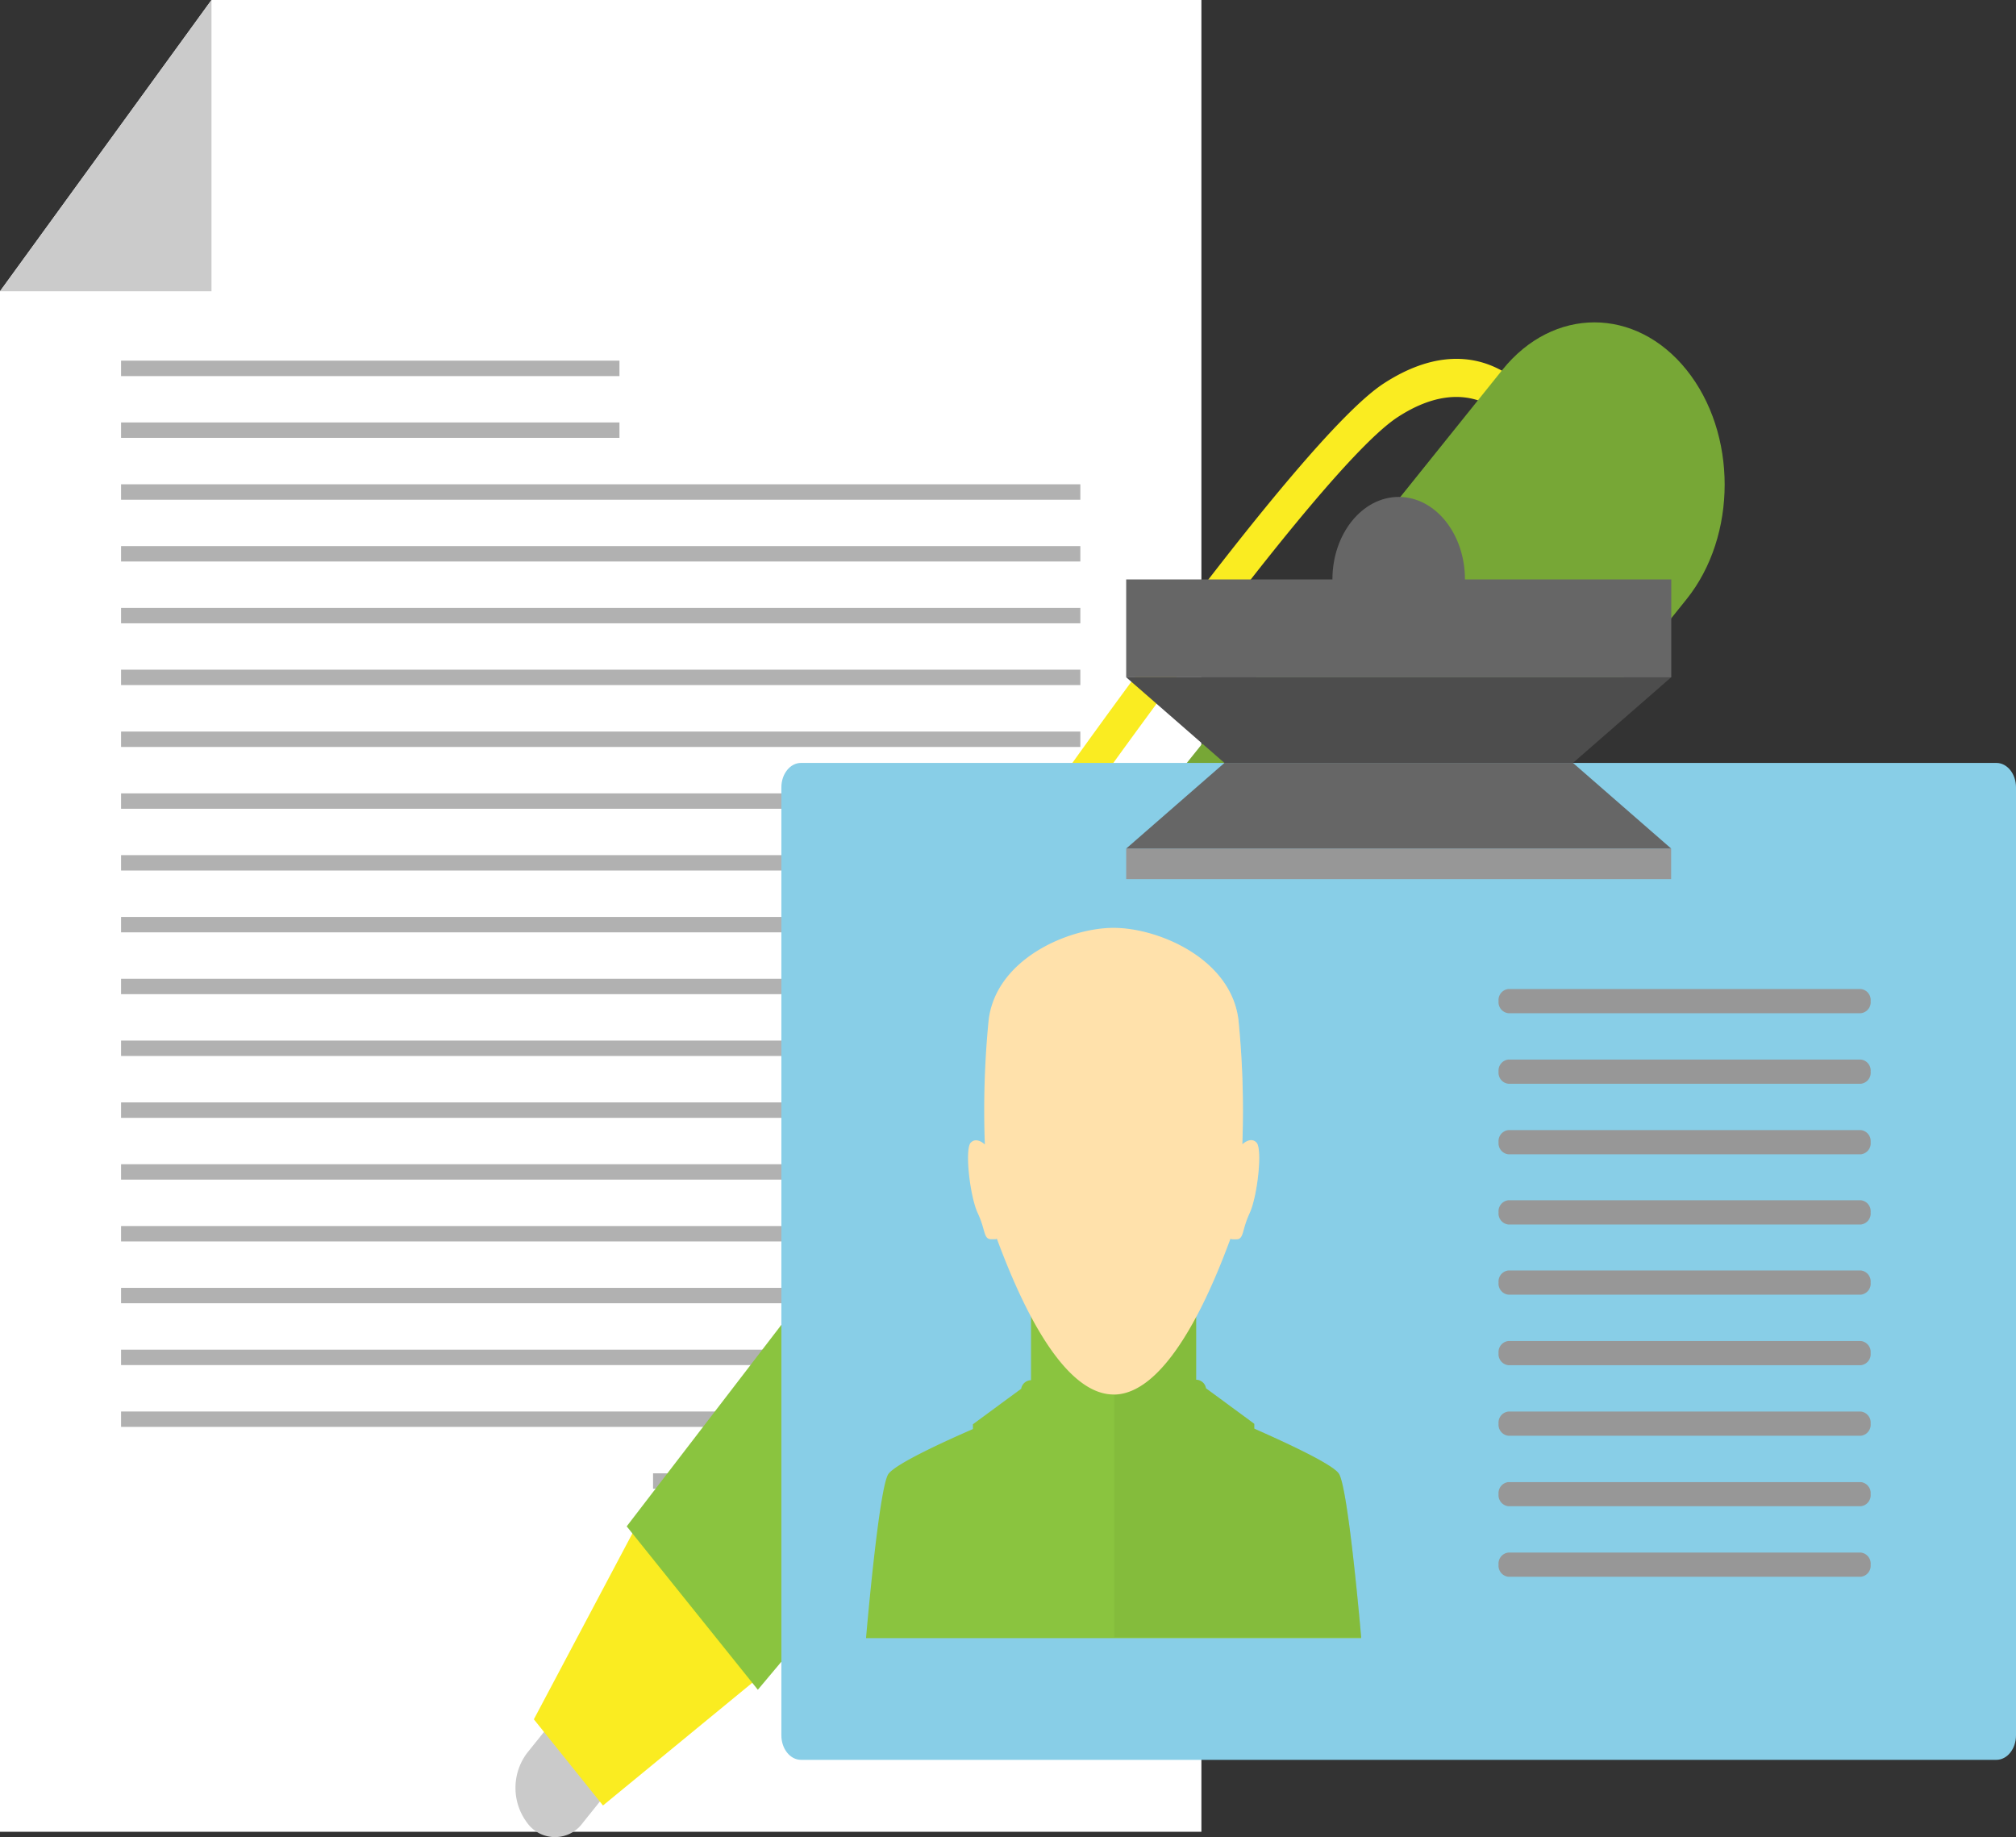 <svg xmlns="http://www.w3.org/2000/svg" viewBox="0 0 314.38 286.48"><rect x="0" y="0" width="314.38" height="286.48" fill="#333333" stroke="none"/><defs><style>.cls-1{isolation:isolate;}.cls-2{fill:#fff;}.cls-3{fill:#b1b1b1;}.cls-4{fill:#cbcbcb;}.cls-5{fill:#cacaca;}.cls-6{fill:#faec21;}.cls-7{fill:#8ac43f;}.cls-8{fill:#77a736;}.cls-9{fill:#88cee7;}.cls-10{fill:#ffe1ab;}.cls-11{opacity:0.3;mix-blend-mode:multiply;}.cls-12{fill:#979797;}.cls-13{fill:#666;}.cls-14{fill:#4d4d4d;}</style></defs><title>satutory_1</title><g class="cls-1"><g id="Layer_2" data-name="Layer 2"><g id="Layer_1-2" data-name="Layer 1"><polygon class="cls-2" points="187.35 285.65 0 285.65 0 45.42 32.98 0 187.35 0 187.35 285.65"/><rect class="cls-3" x="18.88" y="56.24" width="77.72" height="2.41"/><rect class="cls-3" x="18.88" y="65.88" width="77.72" height="2.4"/><rect class="cls-3" x="18.88" y="75.52" width="149.59" height="2.41"/><rect class="cls-3" x="18.88" y="85.16" width="149.59" height="2.4"/><rect class="cls-3" x="18.88" y="94.8" width="149.59" height="2.4"/><rect class="cls-3" x="18.88" y="104.43" width="149.59" height="2.4"/><rect class="cls-3" x="18.88" y="114.08" width="149.59" height="2.4"/><rect class="cls-3" x="18.88" y="123.72" width="149.59" height="2.4"/><rect class="cls-3" x="18.88" y="133.35" width="149.59" height="2.4"/><rect class="cls-3" x="18.88" y="142.99" width="149.59" height="2.4"/><rect class="cls-3" x="18.88" y="152.63" width="149.59" height="2.4"/><rect class="cls-3" x="18.88" y="162.27" width="149.59" height="2.4"/><rect class="cls-3" x="18.88" y="171.91" width="149.59" height="2.41"/><rect class="cls-3" x="18.88" y="181.55" width="149.59" height="2.4"/><rect class="cls-3" x="18.88" y="191.19" width="149.59" height="2.4"/><rect class="cls-3" x="18.88" y="200.83" width="149.59" height="2.4"/><rect class="cls-3" x="18.88" y="210.47" width="149.59" height="2.4"/><rect class="cls-3" x="18.88" y="220.11" width="149.59" height="2.4"/><rect class="cls-3" x="101.84" y="229.75" width="66.63" height="2.4"/><polygon class="cls-4" points="32.98 45.42 0 45.42 32.98 0 32.98 45.42"/><path class="cls-5" d="M105.16,255.61a9.07,9.07,0,0,1,0,10.86L90.9,284.23a5.34,5.34,0,0,1-8.71,0h0a9.06,9.06,0,0,1,0-10.86l14.26-17.76a5.35,5.35,0,0,1,8.72,0Z"/><polygon class="cls-6" points="94.03 281.55 83.25 268.11 99.26 237.91 118.44 261.49 94.03 281.55"/><polygon class="cls-7" points="118.18 263.5 97.73 238.02 188.58 119.65 213.21 150.32 118.18 263.5"/><path class="cls-6" d="M162.15,133.52a2.11,2.11,0,0,1-1.55-.72,3.47,3.47,0,0,1-.23-4.16c1.71-2.45,42.07-60.17,55.41-68.84,14.55-9.46,22.71,1.47,23.05,1.94a3.48,3.48,0,0,1-.17,4.17,2.06,2.06,0,0,1-3.33-.2c-.28-.37-6.2-7.93-17.36-.67-12.55,8.16-53.61,66.89-54,67.48A2.19,2.19,0,0,1,162.15,133.52Z"/><path class="cls-8" d="M210.55,158.73,263,93.45c7.93-9.88,7.93-25.89,0-35.77s-20.79-9.88-28.72,0L181.84,123Z"/><path class="cls-6" d="M210.89,167.42a5,5,0,0,1-8.21,0l-27.81-34.65a8.53,8.53,0,0,1,0-10.23h0a5,5,0,0,1,8.21,0l27.81,34.64a8.56,8.56,0,0,1,0,10.24Z"/><path class="cls-9" d="M314.38,270.61c0,2.11-1.37,3.82-3.06,3.82H124.91c-1.69,0-3.06-1.71-3.06-3.82V122.78c0-2.1,1.37-3.81,3.06-3.81H311.32c1.69,0,3.06,1.71,3.06,3.81Z"/><path class="cls-7" d="M208.77,229.78c-1.13-1.61-9.3-5.27-13.18-7v-.75l-7.53-5.54v0a1.58,1.58,0,0,0-1.53-1.33V202.66H160.78v12.57a1.58,1.58,0,0,0-1.53,1.33v0l-7.53,5.54v.75c-3.88,1.68-12,5.35-13.18,7-1.49,2.11-3.49,25.6-3.49,25.6h77.22S210.26,231.89,208.77,229.78Z"/><path class="cls-10" d="M195.95,178.18c-.94-1-2.22.27-2.22.27v0a143,143,0,0,0-.61-19.47c-1.21-9.53-12.52-14.29-19.47-14.29s-18.25,4.77-19.47,14.29a143.5,143.5,0,0,0-.6,19.49v0s-1.27-1.26-2.21-.27-.14,8.34,1.11,11,.85,4,2.07,4.05c.7,0,.86,0,.89-.11,2.25,6,9.23,24.32,18.23,24.32s16-18.35,18.22-24.33c0,.07.18.15.89.12,1.23,0,.83-1.35,2.08-4.05S196.89,179.18,195.95,178.18Z"/><g class="cls-11"><path class="cls-8" d="M208.77,229.78c-1.13-1.61-9.3-5.27-13.18-7v-.75l-7.53-5.54v0a1.58,1.58,0,0,0-1.53-1.33v-9.87c-3.29,6.16-7.7,12-12.77,12.11v37.9h38.51S210.26,231.89,208.77,229.78Z"/><path class="cls-10" d="M186.52,205.37a103.07,103.07,0,0,0,5.35-12.21c0,.07.18.15.89.12,1.23,0,.83-1.35,2.08-4.05s2-10,1.11-11-2.22.27-2.22.27v0a143,143,0,0,0-.61-19.47c-1.21-9.48-12.4-14.24-19.37-14.29v72.75C178.81,217.39,183.23,211.53,186.52,205.37Z"/></g><path class="cls-12" d="M291.71,156.09A1.73,1.73,0,0,1,290.2,158h-55a1.73,1.73,0,0,1-1.51-1.88h0a1.73,1.73,0,0,1,1.51-1.89h55a1.73,1.73,0,0,1,1.51,1.89Z"/><path class="cls-12" d="M291.71,167.08A1.73,1.73,0,0,1,290.2,169h-55a1.73,1.73,0,0,1-1.51-1.88h0a1.73,1.73,0,0,1,1.51-1.89h55a1.73,1.73,0,0,1,1.51,1.89Z"/><path class="cls-12" d="M291.71,178.07A1.73,1.73,0,0,1,290.2,180h-55a1.73,1.73,0,0,1-1.51-1.88h0a1.73,1.73,0,0,1,1.51-1.89h55a1.73,1.73,0,0,1,1.51,1.89Z"/><path class="cls-12" d="M291.71,189.06a1.73,1.73,0,0,1-1.51,1.89h-55a1.73,1.73,0,0,1-1.51-1.89h0a1.73,1.73,0,0,1,1.51-1.89h55a1.73,1.73,0,0,1,1.51,1.89Z"/><path class="cls-12" d="M291.71,200a1.73,1.73,0,0,1-1.51,1.89h-55a1.73,1.73,0,0,1-1.51-1.89h0a1.73,1.73,0,0,1,1.51-1.88h55a1.73,1.73,0,0,1,1.51,1.88Z"/><path class="cls-12" d="M291.71,211a1.73,1.73,0,0,1-1.51,1.89h-55a1.73,1.73,0,0,1-1.51-1.89h0a1.73,1.73,0,0,1,1.51-1.88h55a1.73,1.73,0,0,1,1.51,1.88Z"/><path class="cls-12" d="M291.71,222a1.73,1.73,0,0,1-1.51,1.89h-55a1.73,1.73,0,0,1-1.51-1.89h0a1.73,1.73,0,0,1,1.51-1.88h55a1.73,1.73,0,0,1,1.51,1.88Z"/><path class="cls-12" d="M291.71,233a1.73,1.73,0,0,1-1.51,1.88h-55a1.73,1.73,0,0,1-1.51-1.88h0a1.73,1.73,0,0,1,1.51-1.88h55a1.73,1.73,0,0,1,1.51,1.88Z"/><path class="cls-12" d="M291.71,244a1.73,1.73,0,0,1-1.51,1.88h-55a1.73,1.73,0,0,1-1.51-1.88h0a1.73,1.73,0,0,1,1.51-1.89h55a1.73,1.73,0,0,1,1.51,1.89Z"/><rect class="cls-12" x="175.62" y="132.32" width="84.98" height="4.77"/><polygon class="cls-13" points="260.6 132.32 175.63 132.32 190.94 118.97 245.29 118.97 260.6 132.32"/><polygon class="cls-14" points="260.6 105.62 175.63 105.62 190.94 118.97 245.29 118.97 260.6 105.62"/><path class="cls-13" d="M228.45,90.36c0-7.11-4.63-12.87-10.33-12.87s-10.34,5.77-10.34,12.87H175.62v15.26h85V90.36Z"/></g></g></g></svg>